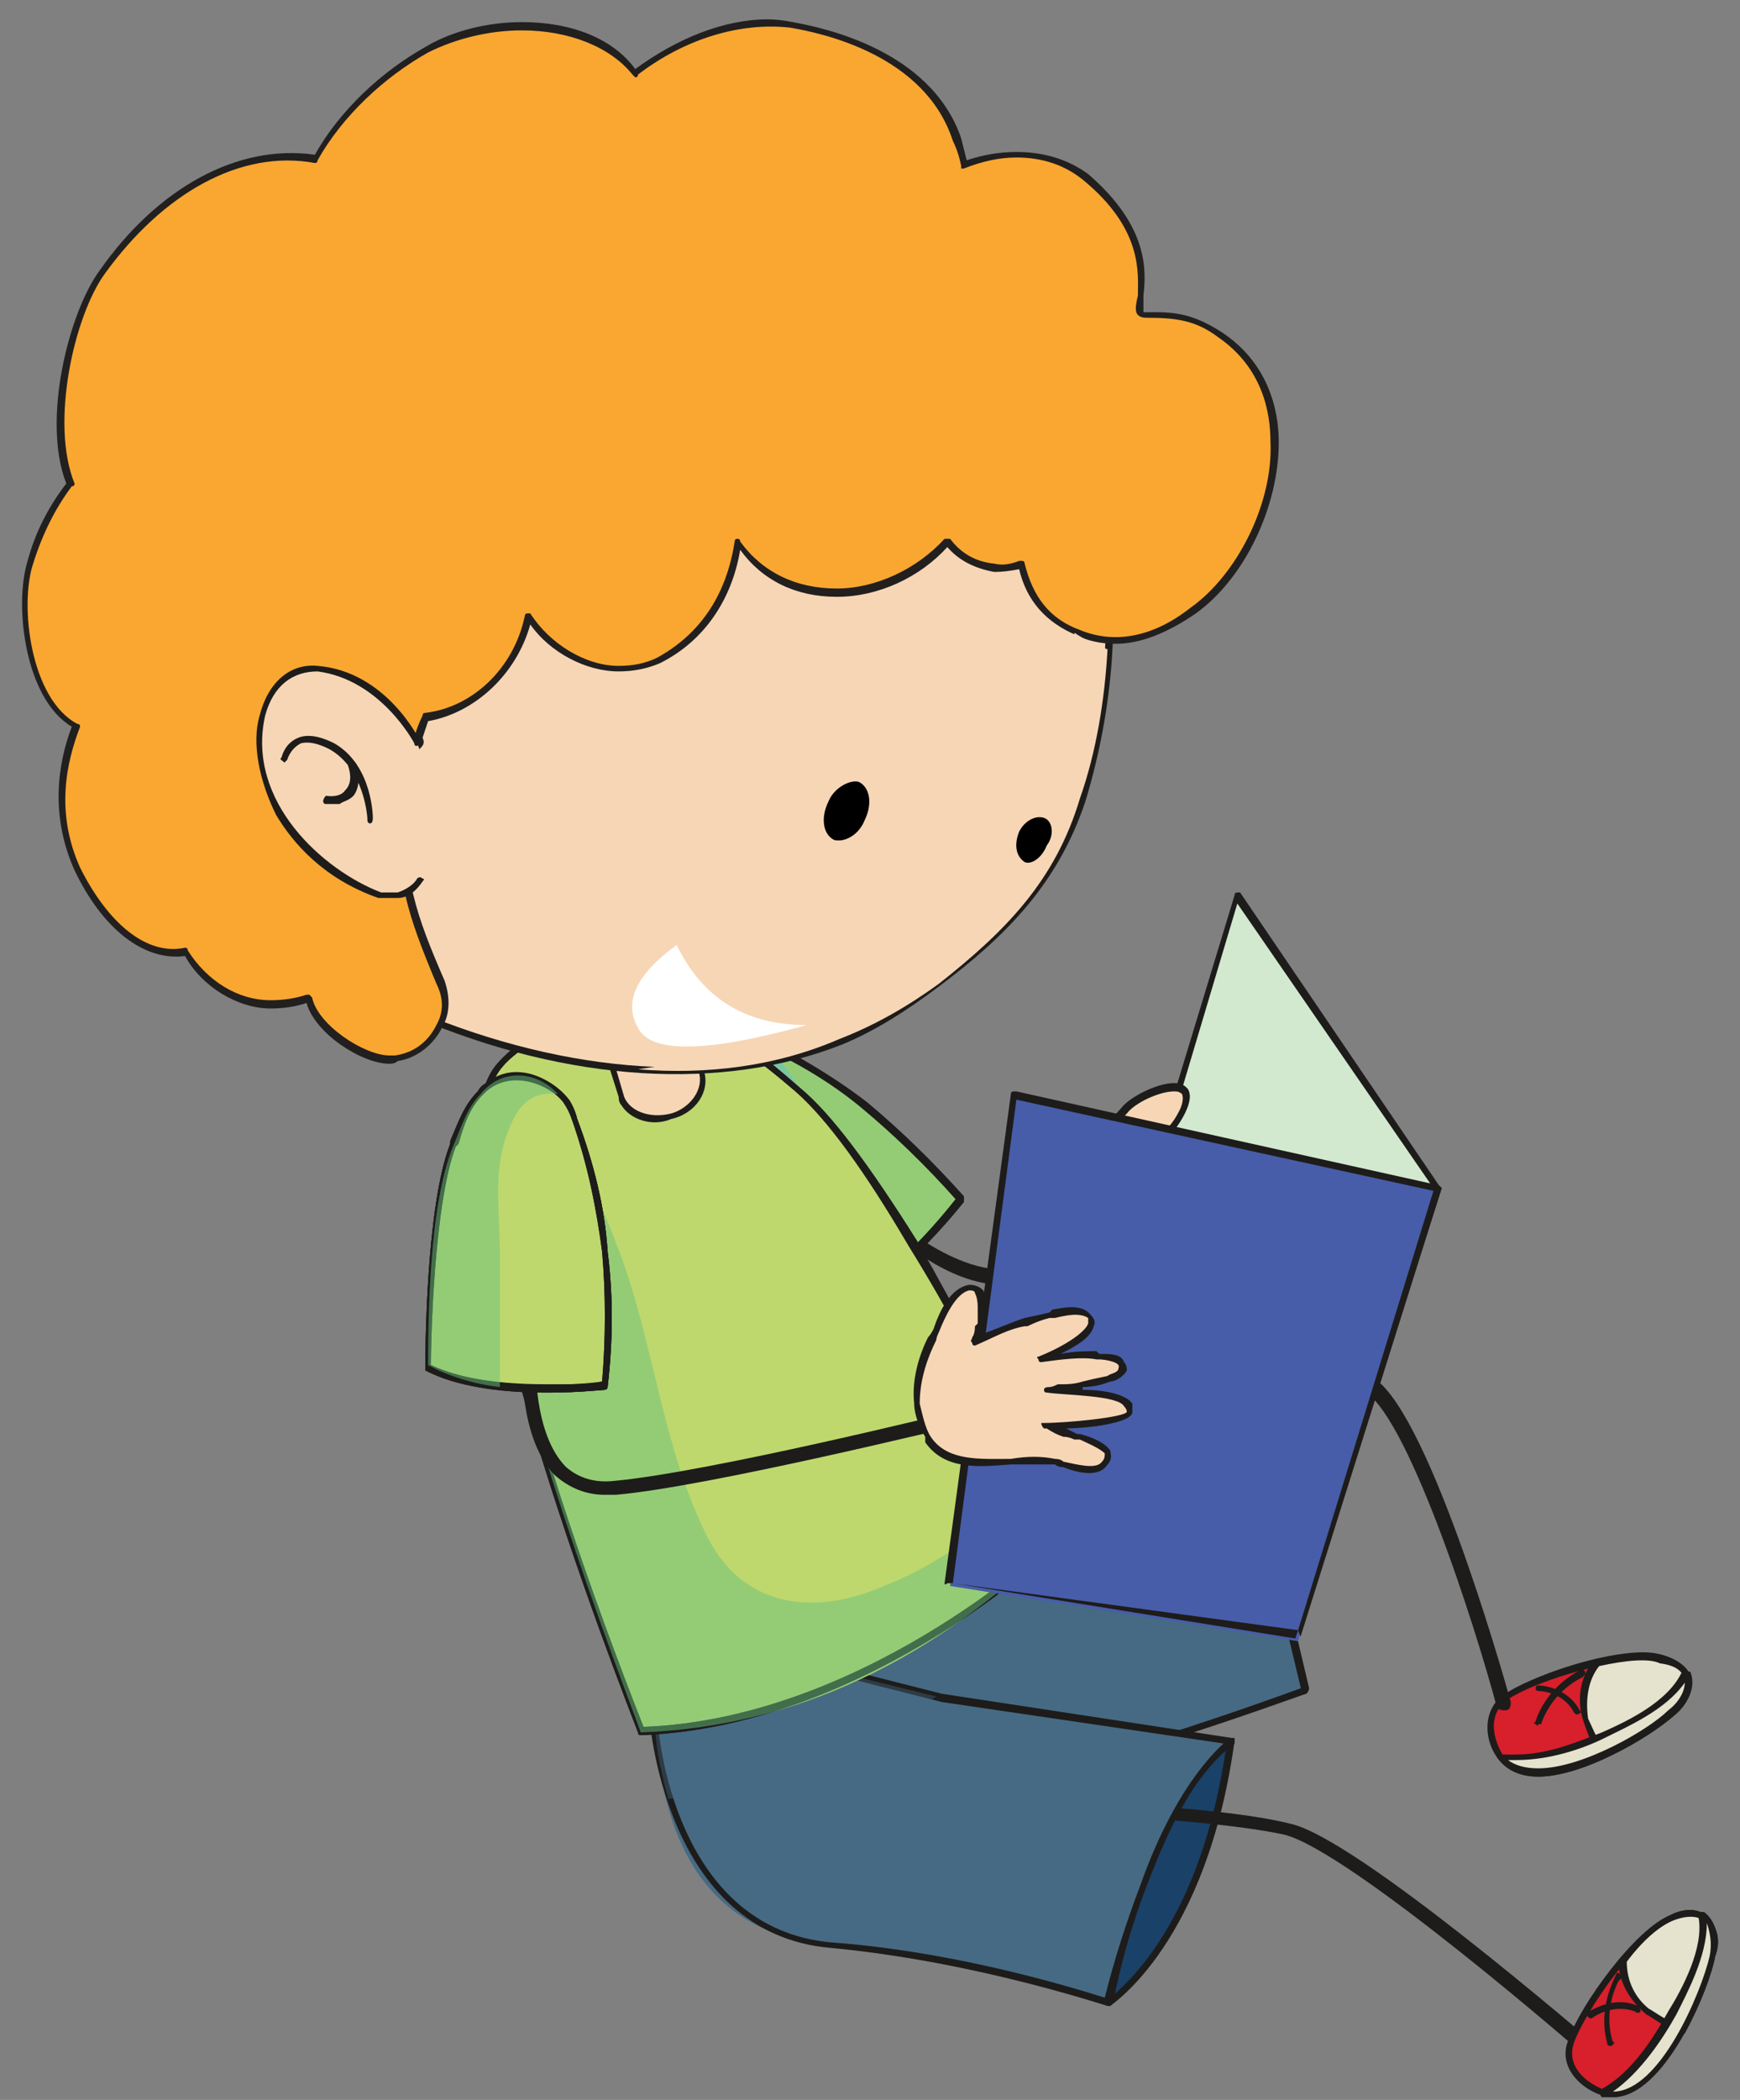 <svg version="1.2" xmlns="http://www.w3.org/2000/svg" viewBox="0 0 63 76" width="63" height="76"><rect x="0" y="0" width="63" height="76" fill="#808080" stroke="none"/><style>.a{fill:#1a4168}.b{fill:#1d1c1a}.c{fill:#d81f2c}.d{fill:#e5e2cd}.e{fill:#466a84}.f{opacity:.4;mix-blend-mode:multiply;fill:#466a84}.g{fill:#d2e9d0}.h{fill:#f7d6b6}.i{fill:#bed86e}.j{opacity:.5;mix-blend-mode:multiply;fill:#6bc07d}.k{opacity:.5;mix-blend-mode:multiply;fill:#5cc0d5}.l{fill:#f9a731}.m{fill:#221f1f}.n{fill:#475da9}.o{fill:#fff}.p{fill:#8cbd3f}</style><path class="a" d="m44.6 63q-1.1 7.3-4.5 9.5l-0.9-1.9q-0.3-6.5 5.4-7.6z"/><path fill-rule="evenodd" class="b" d="m40.1 72.6q0 0 0 0 0 0-0.1-0.1l-0.9-1.9q0 0 0 0c-0.2-3.4 1.3-5.3 2.6-6.3 1.4-1.1 2.8-1.4 2.9-1.4q0 0 0.1 0 0 0.1 0 0.1c-1 7.3-4.4 9.5-4.5 9.6q0 0-0.1 0zm-0.7-2l0.8 1.7c0.6-0.5 3.3-2.8 4.2-9.1-0.4 0.1-1.5 0.4-2.6 1.3q-2.7 2.1-2.4 6.1z"/><path class="c" d="m54.3 63.6q0-0.1 0-0.1c-0.5-0.7-0.5-1.6 0.3-2.1 1-0.7 4.2-1.7 5.6-1.4 1.3 0.4 1.1 1.4 0.3 2-1.1 0.9-5 3.3-6.2 1.6z"/><path fill-rule="evenodd" class="b" d="m55.7 64.3q-1 0-1.5-0.7c-0.5-0.7-0.5-1.8 0.3-2.3 0.9-0.6 3.4-1.5 5-1.5q0.4 0 0.7 0.1c0.7 0.2 1 0.6 1 0.8 0.1 0.5-0.1 1-0.6 1.4-0.9 0.8-3.3 2.2-4.9 2.2zm-1.3-0.8q0.4 0.5 1.3 0.5c1.6 0 4-1.4 4.7-2.1 0.4-0.3 0.7-0.8 0.6-1.1q-0.1-0.5-0.9-0.6-0.2-0.1-0.6-0.1c-1.5 0-4 0.8-4.9 1.4-0.7 0.5-0.6 1.3-0.2 2l-0.1 0.1z"/><path class="d" d="m60.5 62c-0.5 0.4-1.4 1.1-2.5 1.5-0.3-0.4-0.5-0.9-0.6-1.3-0.2-0.7 0-1.4 0.4-2 0.9-0.2 1.8-0.3 2.4-0.2 1.3 0.4 1.1 1.4 0.3 2z"/><path fill-rule="evenodd" class="b" d="m58 63.7q-0.1 0-0.1-0.1c-0.3-0.5-0.5-1.1-0.6-1.4-0.2-0.7-0.1-1.5 0.4-2.1q0 0 0.1 0c1-0.3 1.9-0.3 2.4-0.2 0.7 0.2 1 0.6 1 0.8 0.1 0.5-0.1 1-0.6 1.4-0.5 0.4-1.5 1.1-2.5 1.5q-0.1 0.1-0.1 0.1zm-0.1-3.4c-0.4 0.5-0.5 1.2-0.4 1.9 0.1 0.2 0.3 0.7 0.6 1.2 1-0.5 1.9-1.1 2.3-1.5 0.4-0.3 0.7-0.8 0.6-1.1q-0.1-0.5-0.9-0.6c-0.4-0.2-1.3-0.1-2.2 0.1z"/><path class="d" d="m58.1 62.8c0.9-0.4 2.4-1.2 2.9-2.2 0.3 0.4 0 1-0.5 1.4-1.1 0.9-5 3.3-6.2 1.6 1.3 0.2 2.7-0.3 3.8-0.8z"/><path fill-rule="evenodd" class="b" d="m55.7 64.3q-1 0-1.5-0.7 0 0 0-0.1 0.1-0.1 0.2 0 0.2 0 0.5 0c1.2 0 2.3-0.5 3.1-0.8 0.9-0.4 2.4-1.1 2.9-2.2q0.1 0 0.1 0 0.1 0 0.2 0c0.2 0.5 0 1.1-0.6 1.6-0.9 0.8-3.3 2.2-4.9 2.2zm-1.1-0.6q0.4 0.3 1.1 0.3c1.6 0 4-1.4 4.7-2.1 0.4-0.3 0.6-0.7 0.6-1-0.7 1-2.1 1.6-2.9 2-0.8 0.4-2 0.8-3.2 0.8q-0.1 0-0.3 0z"/><path class="b" d="m57.2 62q-0.1 0.1-0.2 0c-0.4-0.8-1.3-0.8-1.3-0.8q-0.1 0-0.1-0.1 0-0.1 0.1-0.1c0 0 1 0 1.5 0.9q0.1 0.1 0 0.1 0 0 0 0z"/><path class="b" d="m55.7 62.4q0 0.1-0.1 0-0.1 0 0-0.1c0 0 0.3-1.2 1.7-1.9q0 0 0.1 0.1 0 0.1 0 0.1-0.1 0.1-0.1 0.1c-1.2 0.6-1.5 1.7-1.5 1.7q0 0-0.1 0z"/><path class="b" d="m54.5 61.9c-0.1 0-0.2 0-0.3-0.1-0.8-3-3.3-10.8-4.9-11.5-1.4-0.7-4.5 2.9-5.5 4.3-0.1 0.1-0.3 0.1-0.4 0-0.1-0.1-0.1-0.2 0-0.3 0.4-0.6 4-5.4 6.2-4.5 2 0.9 4.8 10.7 5.1 11.8 0 0.1 0 0.3-0.2 0.3q0 0 0 0z"/><path class="e" d="m44.9 51.4l2.3 9.8q-9.8 3.7-14.9 4-5 0.3-2.5-5.1l5.2-3.3c3.3-1.6 9.1-5.6 9.9-5.4z"/><path fill-rule="evenodd" class="b" d="m32 65.3q-1.9 0-2.6-1.1c-0.9-1.5 0.3-4.1 0.3-4.2q0 0 0.1 0l5.1-3.3c1.4-0.7 3.1-1.7 4.8-2.8 2.5-1.4 4.5-2.6 5.2-2.6q0 0 0.1 0 0 0 0.1 0.1l2.3 9.7q0 0.1-0.1 0.2c-0.1 0-9.9 3.7-15 4q-0.2 0-0.3 0zm-2.1-5.1c-0.1 0.3-1.1 2.6-0.3 3.9q0.7 1 2.4 1 0.1 0 0.3 0c4.7-0.3 13.7-3.6 14.8-4l-2.3-9.6c-0.6 0.1-2.8 1.4-4.9 2.7-1.7 1-3.5 2-4.9 2.7z"/><path class="f" d="m29.4 63.8q-0.6-1.5 0.4-3.7l5.2-3.3c1.5-0.7 3.5-2 5.3-3q-0.2 0.4-0.3 0.6c-0.9 2-2 3.6-3.6 5.1-1.9 1.7-4.4 3.3-7 4.3z"/><path class="b" d="m57.7 74.5q-0.1 0-0.2 0c-0.1-0.1-8.6-7.5-11-8.1-2.3-0.5-6.8-0.7-6.9-0.7-0.1 0-0.2-0.1-0.2-0.2 0-0.1 0.1-0.3 0.2-0.3 0.2 0.1 4.7 0.2 7.1 0.8 2.4 0.5 10.8 7.8 11.2 8.1 0.1 0.1 0.1 0.2 0 0.3q-0.1 0.1-0.2 0.1z"/><path class="c" d="m58 75.7q0 0-0.1 0c-0.7-0.3-1.3-1-1-1.8 0.4-1.2 2.3-4 3.7-4.5 1.2-0.5 1.6 0.4 1.4 1.4-0.3 1.3-2.1 5.6-4 4.9z"/><path fill-rule="evenodd" class="b" d="m58.4 75.9q-0.2 0-0.4-0.1h-0.1c-0.8-0.3-1.5-1.1-1.1-2 0.4-1.2 2.4-4 3.7-4.5 0.6-0.3 1.2-0.2 1.4 0.2 0.3 0.3 0.4 0.8 0.2 1.3-0.2 1.1-1.8 5.1-3.7 5.1zm2.8-6.5q-0.2 0-0.6 0.1c-1.3 0.5-3.2 3.3-3.6 4.4-0.3 0.8 0.3 1.4 1 1.7v0.1-0.1q0.2 0.1 0.4 0.1c1.7 0 3.2-3.6 3.5-4.9 0.1-0.5 0.1-0.9-0.1-1.2q-0.2-0.2-0.6-0.2z"/><path class="d" d="m62 70.8c-0.1 0.6-0.5 1.7-1.1 2.7-0.4-0.2-0.9-0.5-1.2-0.7-0.6-0.5-0.9-1.1-1-1.8 0.7-0.8 1.3-1.4 1.9-1.6 1.2-0.5 1.6 0.4 1.4 1.4z"/><path fill-rule="evenodd" class="b" d="m60.9 73.6q0 0 0 0c-0.6-0.2-1.1-0.6-1.3-0.7-0.6-0.5-1-1.2-1-1.9q0-0.1 0.1-0.1c0.4-0.6 1.2-1.3 1.8-1.6 0.6-0.3 1.2-0.2 1.4 0.2 0.3 0.3 0.4 0.8 0.2 1.3-0.1 0.6-0.5 1.7-1.1 2.8q0 0-0.1 0zm-2-2.6c0 0.7 0.3 1.3 0.8 1.7 0.2 0.1 0.7 0.5 1.2 0.6 0.5-0.9 0.9-2 1-2.5 0.1-0.5 0.1-0.9-0.1-1.2q-0.4-0.4-1.2-0.1c-0.5 0.2-1.1 0.7-1.7 1.5z"/><path class="d" d="m60.5 72.8c0.5-0.8 1.3-2.3 1.1-3.5 0.4 0.2 0.6 0.9 0.4 1.5-0.3 1.3-2 5.6-4 4.9 1.1-0.5 2-1.8 2.5-2.9z"/><path fill-rule="evenodd" class="b" d="m58.4 75.9q-0.2 0-0.4 0-0.1-0.1-0.1-0.2 0 0 0.1-0.1c1.1-0.6 1.9-1.9 2.4-2.8 0.5-0.8 1.3-2.3 1.1-3.4q0-0.1 0-0.2 0.1 0 0.2 0c0.4 0.3 0.6 0.9 0.4 1.6-0.2 1.1-1.8 5.1-3.7 5.1zm0-0.2q0 0 0 0c1.7 0 3.2-3.6 3.5-4.9 0.1-0.5 0-0.9-0.1-1.2 0 1.2-0.7 2.5-1.1 3.3-0.5 0.9-1.3 2.1-2.3 2.8z"/><path class="b" d="m59.4 72.8q-0.1 0.1-0.2 0c-0.8-0.3-1.5 0.2-1.5 0.2q-0.1 0.1-0.2 0-0.1-0.1 0-0.2c0.1 0 0.9-0.6 1.8-0.2q0.1 0.1 0.1 0.2 0 0 0 0z"/><path class="b" d="m58.4 74q0 0 0 0-0.1 0.1-0.2 0c0-0.1-0.4-1.1 0.3-2.5q0-0.1 0.1-0.1 0.1 0.1 0.1 0.2 0 0-0.1 0.1c-0.6 1.2-0.2 2.2-0.2 2.2q0.1 0 0 0.1z"/><path class="e" d="m40.1 72.5c-1.7-0.6-5.7-1.7-10-2.1q-6.1-0.5-6.4-8.4l4.1-2.1 6.3 1.5 10.5 1.6c-1.6 1.3-2.6 3.5-3.2 5.2-0.5 1.3-1 2.8-1.3 4.3z"/><path fill-rule="evenodd" class="b" d="m40.1 72.6q0 0 0 0c-1.9-0.6-5.8-1.7-10-2.1-6.1-0.5-6.6-8.4-6.6-8.5q0-0.1 0.1-0.1l4.1-2.2q0.1 0 0.1 0l6.3 1.6 10.5 1.6q0.1 0 0.1 0.1 0 0 0 0.1c-1.6 1.2-2.5 3.4-3.2 5.2q-0.8 2.1-1.2 4.2 0 0-0.1 0.1 0 0-0.1 0zm-16.3-10.6c0 0.9 0.7 7.8 6.3 8.3 4.1 0.3 8 1.4 9.9 2q0.5-2 1.3-4.1c0.6-1.7 1.6-3.8 3-5.1l-10.2-1.5-6.3-1.6z"/><path class="f" d="m24.2 65.1q-0.5-1.7-0.5-3.1l4.1-2.1 6.1 1.5c-2.9 1.9-6.3 3.5-9.7 3.7z"/><path class="b" d="m36.3 46.5c-2 0-3.9-1.8-4-1.9-0.1-0.1-0.2-0.2-0.1-0.3 0.1-0.1 0.3-0.1 0.4 0 0 0 3.4 2.9 5.3 1 2.2-2.1 3.8-4.8 3.8-4.8 0.1-0.1 0.3-0.1 0.4-0.1 0.1 0.1 0.1 0.3 0.1 0.4-0.1 0-1.8 2.7-3.9 4.8-0.6 0.6-1.3 0.9-2 0.9z"/><path class="g" d="m52 43l-4.7 14.9-8.4-6 5.9-19.5z"/><path fill-rule="evenodd" class="b" d="m47.3 58q0 0-0.1 0l-8.4-6q0-0.1 0-0.2l5.9-19.4q0-0.1 0.1-0.1 0 0 0.1 0l7.2 10.6q0.1 0.1 0.1 0.1l-4.8 14.9q0 0 0 0.1-0.1 0-0.1 0zm-8.2-6.2l8.2 5.9 4.6-14.7-7.1-10.3z"/><path class="h" d="m40.7 42.5q-2.3 0.2 0-2.3c0.6-0.7 2.9-1.6 2.1 0-0.7 1.2-0.7 0.7-0.6 1.7 0.1 0.9-1.3 1.2-1.5 0.6z"/><path fill-rule="evenodd" class="b" d="m41.3 43c-0.3 0-0.5-0.2-0.6-0.4-0.3 0-0.9 0-1.1-0.4q-0.3-0.7 1-2.1c0.3-0.4 1.3-0.9 1.9-0.9 0.3 0 0.4 0.1 0.5 0.2q0.2 0.3-0.1 0.9c-0.2 0.4-0.4 0.6-0.5 0.8-0.1 0.2-0.1 0.2-0.1 0.7v0.1q0.1 0.4-0.2 0.7c-0.2 0.2-0.5 0.4-0.8 0.4zm-0.6-1c0.1 0 0.1 0.2 0.2 0.3 0 0.2 0.3 0.3 0.4 0.3 0.2 0 0.5 0 0.6-0.2q0.2-0.2 0.2-0.5v-0.1c-0.1-0.6-0.1-0.6 0.1-0.9 0.1-0.1 0.3-0.3 0.5-0.7 0.2-0.4 0.1-0.6 0.1-0.6-0.1-0.1-0.2-0.1-0.3-0.1-0.5 0-1.4 0.4-1.7 0.8-1.1 1.1-1.1 1.6-1 1.8 0.1 0.2 0.6 0.1 0.8 0.1q0.1 0 0.1-0.2z"/><path class="i" d="m26.4 37.3q0.3 0 0.7 0.2c1.5 0.7 2.9 1.5 4.2 2.5q1.9 1.6 3.5 3.4-2.5 3.3-5 4.1-4.1-4-5.1-6.2c-0.3-0.7-0.6-1.3-0.7-2.1 0-1.3 1.2-2.1 2.4-1.9z"/><path fill-rule="evenodd" class="b" d="m29.8 47.6q0 0-0.1 0c-0.2-0.2-4.1-4.1-5.1-6.3l-0.1-0.1c-0.3-0.6-0.5-1.2-0.6-2q0-0.8 0.5-1.4c0.5-0.5 1.2-0.8 2-0.7q0.4 0.1 0.7 0.2c1.6 0.8 3 1.6 4.3 2.6q1.8 1.5 3.5 3.4 0 0.1 0 0.2c-0.1 0.1-2.6 3.4-5.1 4.1q0 0 0 0zm-3.7-10.2c-0.6 0-1.1 0.2-1.5 0.6q-0.5 0.5-0.4 1.2c0 0.7 0.3 1.3 0.6 1.9v0.1c0.9 2.1 4.6 5.7 5 6.2 2.2-0.7 4.4-3.5 4.8-4q-1.6-1.8-3.4-3.3c-1.2-1-2.6-1.8-4.2-2.5q-0.3-0.2-0.6-0.2-0.2 0-0.3 0z"/><path class="j" d="m26.4 37.3q0.3 0 0.7 0.2c1.5 0.7 2.9 1.5 4.2 2.5q1.9 1.6 3.5 3.4-2.5 3.3-5 4.1-4.1-4-5.1-6.2c-0.3-0.7-0.6-1.3-0.7-2.1 0-1.3 1.2-2.1 2.4-1.9z"/><path fill-rule="evenodd" class="b" d="m24.9 42q-0.2-0.4-0.3-0.7l-0.1-0.1c-0.3-0.6-0.5-1.2-0.6-2q0-0.9 0.6-1.5c0.5-0.4 1.2-0.7 1.9-0.6q0.4 0.1 0.7 0.2c1.6 0.8 3 1.6 4.3 2.6q1.8 1.5 3.5 3.4 0 0.1 0 0.2c-0.1 0.1-2.6 3.4-5.1 4.1q0 0-0.1 0c0 0-3.4-3.4-4.8-5.6zm9.7 1.4q-1.6-1.8-3.4-3.3c-1.2-1-2.6-1.8-4.2-2.5q-0.3-0.2-0.6-0.2c-0.7-0.1-1.3 0.1-1.7 0.5q-0.6 0.5-0.5 1.3c0 0.7 0.3 1.3 0.6 1.9v0.1q0.1 0.3 0.3 0.6c1.3 2.1 4.3 5.1 4.7 5.6 2.2-0.7 4.4-3.5 4.8-4z"/><path class="k" d="m31.4 46.7c-0.5 0.3-1.1 0.6-1.6 0.8q-4.1-4-5.1-6.2c-0.3-0.7-0.6-1.3-0.7-2.1 0-1.3 1.2-2.1 2.4-1.9q0.3 0 0.7 0.2 0.3 0.1 0.6 0.2c1.2 1.4 2 2.9 2.7 4.8q0.6 2.1 1 4.2z"/><path class="i" d="m22.5 36.6c0.7 0 1.4 0 2 0.1 1.7 0.5 3.1 1.6 4.4 2.7 3.8 3.3 9.7 16.1 9.5 16.2q-6.9 6.8-15.2 7.1c-0.6-1.7-8.1-20.7-5.1-24.1 0.5-0.7 1.7-1.4 2.5-1.6 0.6-0.2 1.3-0.3 1.9-0.4z"/><path fill-rule="evenodd" class="b" d="m23.2 62.8q-0.1 0-0.1-0.1c-1.9-4.9-7.9-21-5.1-24.2 0.6-0.7 1.7-1.4 2.5-1.6 0.8-0.2 1.4-0.4 2-0.4q1.1-0.1 2 0.1c1.7 0.4 3 1.5 4.5 2.8 3.8 3.3 9.6 15.8 9.6 16.2q0 0.1-0.1 0.1c0 0.1-7 6.8-15.3 7.1zm0-26.1q-0.3 0-0.7 0c-0.5 0.1-1.1 0.2-1.9 0.4-0.7 0.2-1.9 0.9-2.4 1.5-2.2 2.5 1.2 14 5.1 23.9 7.8-0.3 14.4-6.3 15-6.9-0.3-0.9-5.8-12.9-9.5-16.1-1.4-1.2-2.7-2.2-4.3-2.6q-0.6-0.2-1.3-0.2z"/><path fill-rule="evenodd" class="b" d="m23.1 62.7q0 0 0 0c-1.9-4.9-7.9-21-5.1-24.2 0.6-0.7 1.7-1.4 2.5-1.6 0.8-0.2 1.4-0.4 2-0.4q1.1-0.1 2 0.1c1.7 0.4 3 1.5 4.5 2.8 1.1 0.9 2.5 2.8 4.2 5.5 1.6 2.8 3 5.6 3.8 7.1 1.7 3.6 1.6 3.7 1.5 3.7 0 0.1-7 6.8-15.3 7.1q-0.1 0-0.1-0.1zm9.8-17.6q-2.4-4.1-4.1-5.6c-1.4-1.2-2.7-2.2-4.3-2.6q-0.9-0.3-2-0.2c-0.5 0.1-1.1 0.2-1.9 0.4-0.7 0.2-1.9 0.9-2.4 1.5-2.2 2.5 1.2 14 5.1 23.9 7.8-0.3 14.4-6.3 15-6.9-0.2-0.6-2.6-6-5.4-10.5z"/><path class="j" d="m23.2 62.7c-0.6-1.7-7.5-19.2-5.4-23.6q0.8 0.4 1.5 1c1.6 1.3 2.5 3.5 3.2 5.4 1.2 3.3 1.5 6.9 3.1 10.1 1.3 2.6 3.9 2.9 6.4 1.8 1.3-0.5 2.6-1.3 3.7-2.2 0.6-0.5 1.2-1.2 1.8-1.8 0.6 1.3 1 2.2 0.9 2.2q-6.9 6.8-15.2 7.1z"/><path class="h" d="m22.5 39.7l-1.2-4.1c-0.2-0.6 0.3-1.4 1.1-1.6 0.8-0.2 1.6 0.1 1.8 0.7l1.2 4.1c0.2 0.7-0.3 1.4-1.1 1.6-0.8 0.3-1.6-0.1-1.8-0.7z"/><path fill-rule="evenodd" class="b" d="m22.5 40q-0.1-0.1-0.1-0.3l-1.3-4.1c-0.2-0.7 0.4-1.5 1.2-1.7 0.8-0.2 1.6 0 1.9 0.5q0.1 0.2 0.1 0.3l1.2 4.1c0.2 0.7-0.3 1.5-1.2 1.7-0.7 0.3-1.5 0-1.8-0.5zm1.5-5.4c-0.3-0.5-1-0.7-1.6-0.5-0.7 0.2-1.2 0.9-1 1.5l1.2 4.1c0.2 0.5 0.9 0.8 1.7 0.6 0.7-0.2 1.2-0.9 1-1.5l-1.2-4q-0.1-0.1-0.1-0.2z"/><path class="h" d="m39.1 28.9c-0.9 3-2.7 4.8-5.1 6.7-1.1 0.8-2.3 1.5-3.6 2-4.8 2-10.6 1.1-15.3-0.9-4.5-1.9-8.1-5.5-9.6-10-1.7-5.5-0.8-11.5 2.8-16 0.7-1 1.7-1.9 2.7-2.7 1.1-0.9 2.3-1.6 3.6-2.2 4.8-2.2 10.6-2.2 15.4 0 3.1 1.4 5.7 3.9 7.5 6.8 1.2 1.9 2 4.1 2.3 6.3 0.6 3.3 0.4 6.8-0.7 10z"/><path fill-rule="evenodd" class="b" d="m6.8 29.8q-0.9-1.5-1.4-3.1c-1.8-5.6-0.8-11.6 2.8-16.1 0.7-1 1.6-1.9 2.7-2.7 1.1-0.9 2.4-1.7 3.6-2.2 4.9-2.2 10.7-2.2 15.6 0 3 1.3 5.6 3.8 7.5 6.8l0.1 0.1c1.1 1.9 1.9 4 2.3 6.3 0.6 3.3 0.3 6.8-0.7 10.1-1 3-2.9 4.9-5.3 6.7-1.2 0.9-2.3 1.6-3.5 2.1-4.3 1.7-9.9 1.4-15.5-1-3.5-1.5-6.4-4-8.2-7zm30.6-17v-0.2c-1.9-3-4.5-5.3-7.4-6.7-4.8-2.1-10.5-2.2-15.4 0-1.2 0.5-2.4 1.3-3.6 2.2-1 0.8-1.9 1.7-2.6 2.6-3.5 4.5-4.5 10.4-2.8 15.9q0.5 1.6 1.4 3.1c1.8 3 4.7 5.4 8.1 6.9 5.5 2.3 11.1 2.7 15.3 0.9 1.2-0.4 2.3-1.1 3.5-2 2.4-1.8 4.1-3.6 5.1-6.6 1.1-3.3 1.3-6.7 0.7-10q-0.6-3.3-2.3-6.1z"/><path class="l" d="m43.2 22.1c-1.2 0.9-2.7 1.5-4.2 0.8-1.2-0.5-1.8-1.4-2-2.5q-0.6 0.2-1 0.1c-0.8-0.1-1.3-0.4-1.7-0.9-2 2.3-5.8 2.6-7.6 0-0.2 1.8-1.1 3.4-2.8 4.3-1.8 0.9-3.9-0.1-4.8-1.6-0.4 1.9-1.9 3.4-3.7 3.7q-0.1 0.3-0.2 0.7 0 0.1 0 0.1c0 0.1 0 0.1-0.1 0.2q0 0 0 0-0.3 1.1-0.4 2.1c-0.4 2.6 0.3 4.2 1.2 6.5 0.6 1.2-0.3 2.4-1.5 2.7-1 0.2-3-1-3.3-2.2-1.8 0.7-3.6-0.2-4.4-1.7-1.7 0.3-3.1-1.3-3.9-3-0.8-1.7-0.7-3.5 0-5.1-1.8-0.9-2.2-4.3-1.7-6q0.5-1.6 1.4-2.8c-0.9-2.2 0.1-6.2 1.2-7.6 1.9-2.7 4.7-4.7 7.7-4.2 1-1.6 2.4-3 4-3.9 2.4-1.3 6-1.2 7.6 0.8 1.6-1.2 3.7-2 5.6-1.7 2.4 0.4 5.2 1.6 6.1 4.1q0.1 0.5 0.2 0.9c1.5-0.5 3.2-0.5 4.4 0.5 3.3 2.7 1.3 5 2.2 5 1.1 0 1.8 0.1 2.7 0.7 3.4 2.4 1.8 7.9-1 10z"/><path fill-rule="evenodd" class="m" d="m14.1 38.5c-1 0-2.7-1.1-3-2.2q-0.6 0.2-1.3 0.2c-1.2 0-2.5-0.8-3.1-1.9-1.5 0.2-3-1-4-3.1-0.9-2-0.6-3.9-0.1-5.2-1.7-1-2.1-4.4-1.6-6q0.4-1.5 1.4-2.8c-0.9-2.3 0.1-6.2 1.2-7.7 2.1-3 5-4.6 7.8-4.2 0.9-1.6 2.4-3 4-3.9 1-0.6 2.3-0.9 3.5-0.9 1.8 0 3.3 0.6 4.1 1.7 1.5-1.1 3.2-1.8 4.8-1.8q0.4 0 0.9 0.1c1.1 0.2 5 1 6.1 4.2q0.1 0.4 0.2 0.8 0.9-0.3 1.8-0.3 1.5 0 2.6 0.8c2.2 1.9 2.1 3.5 2 4.4 0 0.3 0 0.5 0 0.6q0 0 0.1 0 0.2 0 0.4 0c0.9 0 1.5 0.2 2.3 0.7 1.7 1.1 2.1 2.8 2.1 4 0 2.3-1.2 4.9-3 6.2q-1.6 1.1-2.9 1.1-0.8 0-1.4-0.3-1.7-0.7-2.1-2.4-0.5 0.1-0.9 0.1-1.1-0.2-1.7-0.9c-1 1.1-2.5 1.8-4 1.8-1.5 0-2.7-0.6-3.5-1.7-0.3 1.8-1.3 3.3-2.9 4.1q-0.7 0.3-1.5 0.3c-1.2 0-2.5-0.7-3.2-1.7-0.5 1.8-2 3.2-3.7 3.5q-0.1 0.3-0.2 0.6 0 0 0 0c0.1 0.2 0 0.3-0.1 0.4q0 0 0 0-0.2 1-0.4 2c-0.3 2.5 0.3 4.1 1.3 6.4 0.2 0.6 0.2 1.2-0.1 1.7-0.3 0.6-0.9 1.1-1.6 1.2q-0.1 0.1-0.3 0.1zm-3-2.5q0.1 0 0.1 0 0 0 0.1 0.1c0.2 1 1.9 2.1 2.8 2.1q0.1 0 0.2 0c0.7-0.1 1.2-0.5 1.5-1.1q0.4-0.7 0-1.5c-1-2.4-1.6-4-1.2-6.5q0.1-1.1 0.4-2.2 0 0 0.1-0.1 0 0 0 0 0 0 0 0-0.1-0.1-0.1-0.1 0.1-0.4 0.3-0.8 0-0.1 0.1-0.1c1.7-0.2 3.2-1.6 3.6-3.5q0-0.1 0.1-0.1 0.1 0 0.1 0c0.7 1.1 2 1.9 3.2 1.9q0.8 0 1.4-0.3c2-1.1 2.6-2.9 2.8-4.2q0-0.1 0.1-0.1 0.1 0 0.1 0.1c0.8 1.1 2 1.7 3.5 1.7 1.4 0 2.9-0.7 3.9-1.8q0 0 0.1 0 0 0 0.1 0 0.6 0.8 1.6 0.9 0.4 0.1 0.9-0.1 0.1 0 0.1 0 0.1 0 0.1 0.1c0.3 1.2 0.9 2 2 2.4 1.2 0.5 2.6 0.3 4-0.8 1.7-1.2 3-3.8 2.9-6 0-1.1-0.3-2.7-1.9-3.8-0.8-0.6-1.5-0.7-2.6-0.7q-0.2 0-0.3-0.1c-0.1-0.1-0.1-0.3 0-0.7 0-0.8 0.2-2.4-2-4.2q-1-0.8-2.4-0.8-0.9 0-1.9 0.4 0 0-0.1 0 0-0.1 0-0.1-0.1-0.5-0.3-0.9c-1-3.1-4.7-3.9-5.9-4.1-1.8-0.2-3.8 0.4-5.5 1.7q0 0.1-0.1 0.1 0 0-0.1-0.1c-0.8-1-2.3-1.6-4-1.6-1.2 0-2.4 0.3-3.4 0.8-1.6 0.9-3.1 2.3-4 3.9q0 0.1-0.1 0.1c-2.7-0.5-5.5 1.1-7.6 4-1.1 1.5-2 5.4-1.1 7.6q0 0.1-0.1 0.1-0.9 1.2-1.4 2.8c-0.5 1.5-0.1 4.9 1.6 5.8q0.1 0 0.1 0.1c-0.5 1.3-0.9 3.1 0 5.1 1 2 2.4 3.2 3.8 2.9q0.1 0 0.1 0.1c0.7 1.1 1.8 1.8 3 1.8q0.7 0 1.3-0.2 0 0 0 0z"/><g style="mix-blend-mode:multiply"><path class="h" d="m40.1 23.5c-0.1 1.8-0.4 3.7-1 5.4-0.9 3-2.7 4.8-5.1 6.7-1.1 0.8-2.3 1.5-3.6 2-2.3 1-4.8 1.3-7.3 1.1 2.1-0.3 4.2-0.8 6.1-1.6 6.2-2.3 10-7.6 9.7-14.2q0.6 0.4 1.2 0.6z"/></g><path class="h" d="m13.7 32.4c-5.3-1.9-5.3-8.5-2.2-8.2q2.4 0.2 3.6 2.7 1.2 2.8 0.3 4.7-0.4 0.7-1 0.8-0.7 0-0.7 0z"/><path class="b" d="m13.7 32.5q0 0 0 0c-2-0.7-3.1-2-3.7-3-0.6-1.2-0.9-2.6-0.6-3.6 0.3-1.2 1.1-1.9 2.1-1.8 2.5 0.2 3.7 2.7 3.7 2.7 0 0.1 0 0.1-0.1 0.2q-0.1 0-0.1-0.1c0 0-1.2-2.3-3.5-2.6-0.9 0-1.6 0.5-1.9 1.6-0.7 3.1 2.1 5.6 4.2 6.4h0.6c0.3-0.1 0.6-0.3 0.7-0.5q0.1-0.1 0.2 0 0.1 0 0 0.1c-0.2 0.3-0.5 0.6-0.9 0.6h-0.7z"/><path class="b" d="m13.4 29.8c-0.1 0-0.1-0.1-0.1-0.2 0 0-0.1-1.8-1.4-2.5q-0.6-0.3-1-0.2c-0.4 0.2-0.5 0.6-0.5 0.6 0 0-0.1 0.1-0.1 0.1-0.1-0.1-0.2-0.1-0.1-0.2 0 0 0.1-0.5 0.6-0.7q0.5-0.2 1.3 0.2c1.4 0.8 1.4 2.7 1.4 2.7q0 0.2-0.1 0.2 0 0 0 0z"/><path class="b" d="m11.8 29.1c-0.1 0-0.1-0.1-0.1-0.1 0-0.1 0.1-0.2 0.1-0.2 0 0 0.5 0.1 0.7-0.2q0.3-0.3 0.1-0.9c0 0 0.1-0.1 0.1-0.1 0.1-0.1 0.2 0 0.2 0.1q0.2 0.7-0.1 1.1c-0.2 0.2-0.4 0.2-0.5 0.3-0.3 0-0.5 0-0.5 0z"/><path class="b" d="m21.9 54.1q-1 0-1.8-0.7c-1.3-1.3-1.2-4.1-1.2-4.2 0-0.1 0.2-0.2 0.3-0.2 0.1 0 0.2 0.1 0.2 0.2 0 0.1-0.1 2.7 1.1 3.9q0.7 0.6 1.7 0.5c3.4-0.3 12.3-2.5 12.3-2.5 0.2 0 0.3 0.1 0.3 0.2 0.1 0.1 0 0.3-0.1 0.3-0.1 0-9 2.2-12.4 2.5q-0.2 0-0.4 0z"/><path class="n" d="m52 43l-5 16.4-12.6-2 2.3-17.7z"/><path fill-rule="evenodd" class="b" d="m47 59q0 0 0 0l4.9-15.9-15.1-3.3-2.3 17.5h-0.2c0 0-0.1 0.1-0.1 0l2.4-17.7q0-0.1 0.1-0.1 0 0 0.1 0l15.3 3.4q0 0 0 0 0.1 0.1 0.1 0.1l-5.1 16.2c0 0.1-0.1-0.2-0.1-0.2zm0 0l-12.5-1.7 12.4 2 0.1-0.3q0 0 0 0z"/><path class="h" d="m40.9 51.1c0 0.4-2.5 0.5-3.1 0.5q0.1 0 0.1 0c0.4 0.2 0.7 0.3 1.1 0.4 0.3 0.1 1.4 0.4 1 1-0.3 0.4-1.4 0-1.8-0.1-1.4-0.3-3.6 0.6-4.6-0.8-0.2-0.4-0.4-0.9-0.4-1.3-0.1-0.8 0.2-1.6 0.6-2.4 0.2-0.5 0.6-1.7 1.3-1.8 0.4 0 0.5 0.4 0.5 0.7q0 0.3-0.1 0.6c0 0.1-0.1 0.6-0.2 0.7q0.9-0.5 1.8-0.7 0-0.1 0.1-0.1 0.4-0.1 0.8-0.2c0.4-0.1 1.1-0.3 1.4 0.1 0.5 0.4-0.7 1.1-1.7 1.5 0.6-0.1 1.4-0.2 2-0.1 0.3 0 1 0 0.9 0.4 0 0.3-0.3 0.4-0.5 0.4q-0.4 0.1-0.9 0.2-0.3 0.1-0.7 0.1c-0.1 0.1-0.4 0.1-0.6 0.1 1.1 0 3.1 0.1 3 0.8z"/><path fill-rule="evenodd" class="b" d="m33.5 52c-0.2-0.3-0.4-0.8-0.4-1.2-0.1-0.9 0.2-1.8 0.5-2.4q0.1-0.1 0.2-0.3c0.2-0.6 0.6-1.5 1.3-1.6q0.3 0 0.5 0.2c0.1 0.2 0.1 0.4 0.1 0.6q0 0.3-0.1 0.6v0.1q-0.1 0.2-0.1 0.3c0.6-0.2 1-0.4 1.6-0.6q0 0 0 0 0.5-0.1 0.9-0.2l0.1-0.1c0.5-0.1 1.1-0.2 1.4 0.2q0.2 0.2 0.1 0.4c-0.1 0.4-0.6 0.7-1.2 1 0.5-0.1 1-0.1 1.3-0.1l0.1 0.1c0.4 0 0.8 0 0.9 0.3q0.1 0.1 0.1 0.3c-0.1 0.2-0.4 0.4-0.6 0.4q-0.5 0.2-1 0.2 0 0 0 0.1c0.9 0 1.6 0.2 1.8 0.5q0 0.1 0 0.3c0 0.4-1.6 0.6-2.5 0.6q0 0 0.1 0 0.2 0.1 0.4 0.2 0.1 0 0.1 0c0.4 0.1 0.9 0.3 1.1 0.6 0 0.1 0.1 0.3-0.1 0.5-0.3 0.5-1.1 0.3-1.6 0.1q-0.2 0-0.3-0.1c-0.5 0-1 0-1.6 0-1.2 0.1-2.4 0.2-3.1-0.8q0-0.1 0-0.2zm1.8-5.2q0-0.1-0.2-0.1c-0.5 0.1-0.9 1-1.1 1.5q-0.1 0.2-0.1 0.3c-0.3 0.6-0.6 1.4-0.6 2.3 0.1 0.4 0.2 0.9 0.4 1.2 0.6 0.9 1.8 0.8 2.9 0.8 0.6-0.1 1.1-0.1 1.6 0q0.2 0 0.3 0.1c0.5 0.1 1.2 0.3 1.4 0 0.1-0.1 0.1-0.2 0.1-0.3-0.2-0.2-0.7-0.4-0.9-0.5q-0.1 0-0.2 0-0.2-0.1-0.4-0.1-0.3-0.1-0.6-0.3h-0.1q-0.1-0.1-0.1-0.2 0 0 0.1 0c0.8 0 2.9-0.2 3-0.4q0-0.1-0.1-0.2c-0.2-0.4-2.1-0.4-2.8-0.5q0 0 0 0-0.1 0-0.1-0.1 0-0.1 0.2-0.1 0.1 0 0.3-0.1 0.1 0 0.2 0 0.4 0 0.7-0.1 0.4-0.1 0.9-0.2c0.1-0.1 0.4-0.1 0.4-0.3 0.1-0.2-0.5-0.3-0.7-0.3h-0.1c-0.5-0.1-1.3 0-2 0.1q-0.1 0-0.1-0.1-0.1-0.1 0-0.1c1-0.4 1.7-0.9 1.8-1.2q0-0.1 0-0.2c-0.3-0.2-0.8-0.1-1.2 0h-0.2q-0.4 0.1-0.8 0.3-0.1 0-0.1 0c-0.6 0.1-1.1 0.4-1.8 0.7q-0.1 0-0.1-0.1c-0.1-0.1 0-0.1 0-0.2 0 0 0.1-0.1 0.1-0.4l0.1-0.1q0-0.4 0-0.6 0-0.3-0.1-0.5z"/><path class="o" d="m23.1 37.2q-0.8-1.4 1.4-3 1.4 2.9 4.7 2.9-5.4 1.5-6.1 0.1z"/><path  d="m31.3 29.7c-0.2 0.5-0.7 0.8-1.1 0.7-0.4-0.2-0.5-0.8-0.2-1.4 0.2-0.5 0.8-0.8 1.1-0.7 0.4 0.2 0.5 0.8 0.2 1.4z"/><path  d="m37.9 30.6c-0.2 0.5-0.6 0.7-0.8 0.6-0.3-0.2-0.4-0.6-0.2-1.1 0.2-0.4 0.6-0.6 0.9-0.5 0.3 0.1 0.4 0.6 0.1 1z"/><path class="p" d="m20.5 39.8q0.2 0.3 0.3 0.7c0.6 1.6 0.9 3.2 1.1 4.8q0.2 2.4 0 4.8-4.1 0.6-6.4-0.7 0-5.7 0.9-7.9c0.3-0.7 0.5-1.4 1-1.9 0.9-1 2.3-0.7 3.1 0.2z"/><path fill-rule="evenodd" class="b" d="m21.9 50.3c-0.2 0-4.2 0.5-6.5-0.7q0-0.1 0-0.1c0-0.3 0-5.8 0.9-8.1v-0.1c0.3-0.7 0.5-1.3 1-1.8q0.1-0.2 0.3-0.3c1-0.7 2.3-0.3 3 0.6q0.2 0.3 0.3 0.7c0.6 1.6 1 3.2 1.1 4.8q0.3 2.3 0 4.9 0 0 0 0-0.1 0.1-0.1 0.1zm-4.4-10.7c-0.5 0.5-0.7 1.1-0.9 1.8l-0.1 0.1c-0.8 2.1-0.9 7.2-0.9 7.9 2.1 1 5.6 0.7 6.2 0.6q0.2-2.4 0-4.7c-0.2-1.5-0.5-3.1-1.1-4.8q-0.1-0.3-0.3-0.6c-0.6-0.8-1.8-1.2-2.7-0.5q-0.1 0.1-0.2 0.2z"/><path class="i" d="m20.5 39.8q0.2 0.3 0.3 0.7c0.6 1.6 0.9 3.2 1.1 4.8q0.2 2.4 0 4.8-4.1 0.6-6.4-0.7 0-5.7 0.9-7.9c0.3-0.7 0.5-1.4 1-1.9 0.9-1 2.3-0.7 3.1 0.2z"/><path fill-rule="evenodd" class="b" d="m19.8 50.4c-1.3 0-3.1-0.2-4.4-0.8q0-0.1 0-0.2c0-0.2 0-5.7 0.9-8v-0.1c0.3-0.7 0.5-1.3 1-1.8q0.6-0.7 1.4-0.7c0.7 0 1.4 0.4 1.9 1q0.2 0.3 0.3 0.7c0.6 1.6 1 3.2 1.1 4.8q0.3 2.4 0 4.9 0 0.1-0.1 0.1c0 0-0.9 0.1-2.1 0.1zm-4.2-1c1.2 0.6 3 0.7 4.2 0.7 1 0 1.7 0 2-0.1q0.2-2.4 0-4.7c-0.2-1.5-0.5-3.1-1.1-4.8q-0.1-0.3-0.3-0.6c-0.4-0.5-1.1-0.8-1.7-0.8q-0.7 0-1.2 0.5c-0.5 0.5-0.7 1.1-0.9 1.8l-0.1 0.1c-0.8 2.1-0.9 7.2-0.9 7.9z"/><path fill-rule="evenodd" class="b" d="m21.9 50.3c-0.2 0-4.2 0.5-6.5-0.7q0-0.1 0-0.1c0-0.3 0-5.8 0.9-8.1v-0.1c0.3-0.7 0.5-1.3 1-1.8q0.1-0.2 0.3-0.3c1-0.7 2.3-0.3 3 0.6q0.2 0.3 0.3 0.7c0.6 1.6 1 3.2 1.1 4.8q0.3 2.3 0 4.9 0 0 0 0-0.1 0.1-0.1 0.1zm-4.4-10.7c-0.5 0.5-0.7 1.1-0.9 1.8l-0.1 0.1c-0.8 2.1-0.9 7.2-0.9 7.9 2.1 1 5.6 0.7 6.2 0.6q0.2-2.4 0-4.7c-0.2-1.5-0.5-3.1-1.1-4.8q-0.1-0.3-0.3-0.6c-0.6-0.8-1.8-1.2-2.7-0.5q-0.1 0.1-0.2 0.2z"/><path class="j" d="m20.2 39.6c-0.6-0.1-1.3 0.1-1.7 1.1-0.7 1.5-0.4 3.1-0.4 4.7q0 2.4 0 4.8c-0.9-0.1-1.9-0.4-2.6-0.8q0-5.7 0.9-7.9c0.3-0.7 0.5-1.4 1-1.9 0.8-1 2.1-0.8 2.8 0z"/></svg>